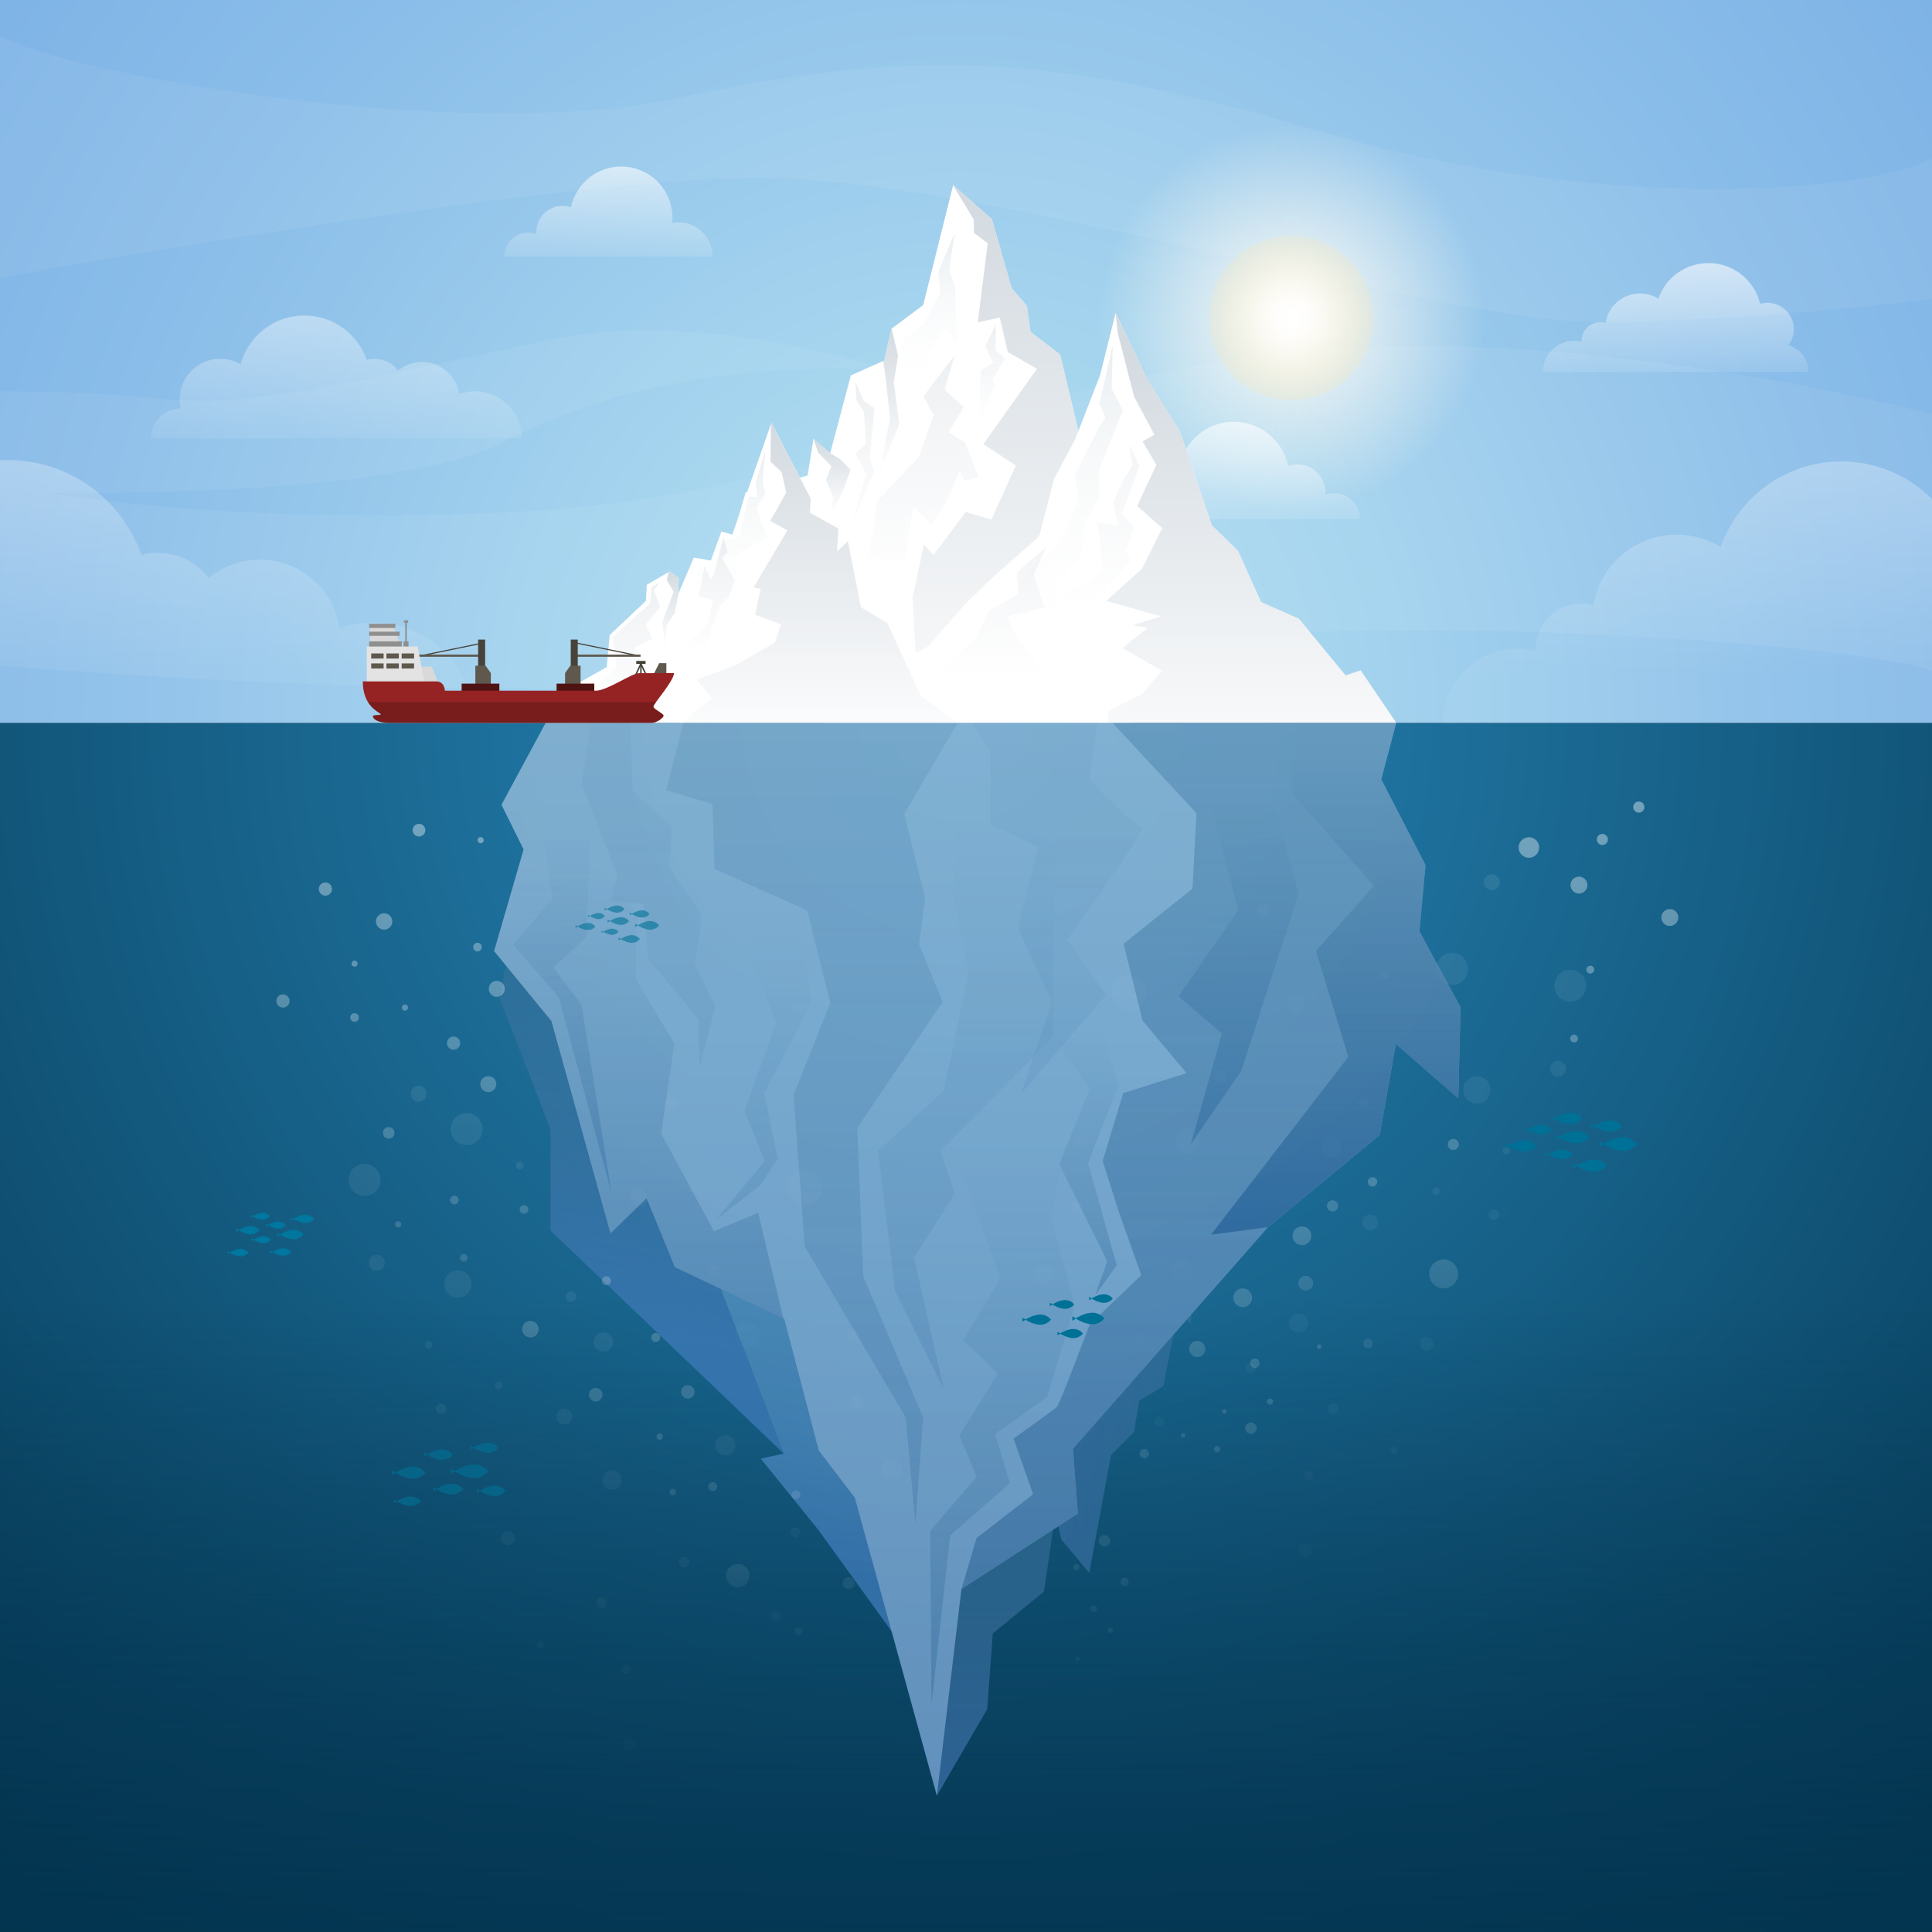 <?xml version="1.0" encoding="utf-8"?>
<!-- Generator: Adobe Illustrator 25.2.3, SVG Export Plug-In . SVG Version: 6.00 Build 0)  -->
<svg version="1.1" id="BACKGROUND" xmlns="http://www.w3.org/2000/svg" xmlns:xlink="http://www.w3.org/1999/xlink" x="0px" y="0px"
	 viewBox="0 0 500 500" style="enable-background:new 0 0 500 500;" xml:space="preserve">
<rect x="0" y="0" width="500" height="500" fill="#333333" stroke="none"/>
<style type="text/css">
	.st0{opacity:0.06;fill:url(#SVGID_1_);}
	.st1{fill:url(#SVGID_2_);}
	.st2{fill:url(#SVGID_3_);}
	.st3{fill:url(#SVGID_4_);}
	.st4{opacity:0.06;fill:#FFFFFF;}
	.st5{fill:url(#SVGID_5_);}
	.st6{fill:url(#SVGID_6_);}
	.st7{opacity:0.6;fill:url(#SVGID_7_);}
	.st8{opacity:0.28;fill:url(#SVGID_8_);}
	.st9{opacity:0.6;fill:url(#SVGID_9_);}
	.st10{opacity:0.2;}
	.st11{opacity:0.4;fill:url(#SVGID_10_);}
	.st12{opacity:0.4;fill:url(#SVGID_11_);}
	.st13{fill:#FFFFFF;}
	.st14{fill:url(#SVGID_12_);}
	.st15{opacity:0.6;fill:url(#SVGID_13_);}
	.st16{fill:url(#SVGID_14_);}
	.st17{fill:url(#SVGID_15_);}
	.st18{opacity:0.6;fill:url(#SVGID_16_);}
	.st19{opacity:0.6;fill:url(#SVGID_17_);}
	.st20{fill:url(#SVGID_18_);}
	.st21{fill:url(#SVGID_19_);}
	.st22{fill:url(#SVGID_20_);}
	.st23{opacity:0.4;fill:url(#SVGID_21_);}
	.st24{opacity:0.4;fill:url(#SVGID_22_);}
	.st25{opacity:0.28;fill:url(#SVGID_23_);}
	.st26{opacity:0.28;fill:url(#SVGID_24_);}
	.st27{opacity:0.4;fill:url(#SVGID_25_);}
	.st28{opacity:0.4;fill:url(#SVGID_26_);}
	.st29{opacity:0.4;fill:url(#SVGID_27_);}
	.st30{opacity:0.8;}
	.st31{fill:url(#SVGID_28_);}
	.st32{fill:url(#SVGID_29_);}
	.st33{fill:url(#SVGID_30_);}
	.st34{fill:url(#SVGID_31_);}
	.st35{fill:url(#SVGID_32_);}
	.st36{opacity:0.6;fill:url(#SVGID_33_);}
	.st37{opacity:0.28;fill:url(#SVGID_34_);}
	.st38{fill:url(#SVGID_35_);}
	.st39{opacity:0.4;fill:url(#SVGID_36_);}
	.st40{opacity:0.6;fill:url(#SVGID_37_);}
	.st41{opacity:0.4;fill:url(#SVGID_38_);}
	.st42{opacity:0.4;fill:url(#SVGID_39_);}
	.st43{opacity:0.2;fill:url(#SVGID_40_);}
	.st44{opacity:0.4;fill:url(#SVGID_41_);}
	.st45{opacity:0.1;fill:url(#SVGID_42_);}
	.st46{opacity:0.1;fill:url(#SVGID_43_);}
	.st47{opacity:0.2;fill:url(#SVGID_44_);}
	.st48{opacity:0.4;fill:url(#SVGID_45_);}
	.st49{opacity:0.2;fill:url(#SVGID_46_);}
	.st50{opacity:0.2;fill:url(#SVGID_47_);}
	.st51{opacity:0.28;fill:url(#SVGID_48_);}
	.st52{opacity:0.4;fill:url(#SVGID_49_);}
	.st53{opacity:0.6;fill:url(#SVGID_50_);}
	.st54{fill:#007196;}
	.st55{opacity:0.6;}
	.st56{fill:#00779E;}
	.st57{fill:#D9D9D9;}
	.st58{fill:#8F8F8F;}
	.st59{fill:#7D7D7D;}
	.st60{fill:#454038;}
	.st61{fill:#5E584D;}
	.st62{fill:#47433A;}
	.st63{fill:#4F1313;}
	.st64{fill:#E3E3E3;}
	.st65{fill:#962323;}
	.st66{opacity:0.4;fill:#4F1313;}
</style>
<g>
	<g id="Ocean">
		<linearGradient id="SVGID_1_" gradientUnits="userSpaceOnUse" x1="-38.294" y1="282.262" x2="503.73" y2="397.473">
			<stop  offset="0.031" style="stop-color:#03344F;stop-opacity:0"/>
			<stop  offset="0.199" style="stop-color:#FCFCFC;stop-opacity:0.4"/>
			<stop  offset="0.291" style="stop-color:#03344F;stop-opacity:0"/>
			<stop  offset="0.347" style="stop-color:#FCFCFC;stop-opacity:0.6"/>
			<stop  offset="0.449" style="stop-color:#03344F;stop-opacity:0"/>
			<stop  offset="0.505" style="stop-color:#FCFCFC;stop-opacity:0.4"/>
			<stop  offset="0.531" style="stop-color:#03344F;stop-opacity:0"/>
			<stop  offset="0.607" style="stop-color:#FCFCFC;stop-opacity:0.6"/>
			<stop  offset="0.658" style="stop-color:#03344F;stop-opacity:0"/>
			<stop  offset="0.709" style="stop-color:#FCFCFC;stop-opacity:0.6"/>
			<stop  offset="0.816" style="stop-color:#03344F;stop-opacity:0"/>
			<stop  offset="0.852" style="stop-color:#FCFCFC;stop-opacity:0.4"/>
			<stop  offset="1" style="stop-color:#03344F;stop-opacity:0"/>
		</linearGradient>
		<rect y="187.08" class="st0" width="500" height="312.92"/>
		<radialGradient id="SVGID_2_" cx="249" cy="185.541" r="411.427" gradientUnits="userSpaceOnUse">
			<stop  offset="0" style="stop-color:#2784B5"/>
			<stop  offset="0.278" style="stop-color:#1E719D"/>
			<stop  offset="0.865" style="stop-color:#08405E"/>
			<stop  offset="1" style="stop-color:#03344F"/>
		</radialGradient>
		<rect y="187.08" class="st1" width="500" height="312.92"/>
		<linearGradient id="SVGID_3_" gradientUnits="userSpaceOnUse" x1="250" y1="531.346" x2="250" y2="207.01">
			<stop  offset="0" style="stop-color:#03344F"/>
			<stop  offset="0.602" style="stop-color:#03344F;stop-opacity:0"/>
		</linearGradient>
		<rect y="187.08" class="st2" width="500" height="312.92"/>
	</g>
	<g id="Sky">
		
			<radialGradient id="SVGID_4_" cx="248.43" cy="188.668" r="315.902" gradientTransform="matrix(1 0 0 -1.053 0 385.558)" gradientUnits="userSpaceOnUse">
			<stop  offset="0" style="stop-color:#BAE6F2"/>
			<stop  offset="0.15" style="stop-color:#AFDDF0"/>
			<stop  offset="0.705" style="stop-color:#8BBEE9"/>
			<stop  offset="1" style="stop-color:#7DB2E6"/>
		</radialGradient>
		<rect class="st3" width="500" height="187.08"/>
		<path class="st4" d="M412.82,83.34c40.55,0,87.18-5.97,87.18-5.97V41.06c-15.6,8.46-84.58,14.92-159.97-7.46
			s-110.75-19.4-165.86-7.96C119.06,37.08,16.64,19.17,0,9.22V71.9c0,0,138.3-25.37,195.49-25.87
			C252.69,45.54,372.27,83.34,412.82,83.34z M0,172.23c0,0,164.3,14.43,257.89-1.49s231.72-2.98,242.11,2.98v-66.51
			c0,0-102.25-27.36-181.8-13.93s-114.9,35.81-186.66,39.3C59.79,136.06,13,127.61,13,127.61s89.99,1.4,117.35-13.21
			c44.96-24.01,100.2-18.46,100.2-18.46s-46.94-15.92-85.41-8.46c-38.47,7.46-76.91,18.46-101.43,15.93
			C20.36,100.99,0,101.25,0,101.25V172.23z"/>
	</g>
	<g id="Sun">
		<radialGradient id="SVGID_5_" cx="334.197" cy="82.306" r="50.14" gradientUnits="userSpaceOnUse">
			<stop  offset="5.102040e-03" style="stop-color:#FFFFFF"/>
			<stop  offset="0.45" style="stop-color:#FFFCF6;stop-opacity:0.553"/>
			<stop  offset="1" style="stop-color:#FFFBF2;stop-opacity:0"/>
		</radialGradient>
		<circle class="st5" cx="334.2" cy="82.31" r="50.14"/>
		<radialGradient id="SVGID_6_" cx="334.197" cy="82.306" r="21.298" gradientUnits="userSpaceOnUse">
			<stop  offset="5.102040e-03" style="stop-color:#FFFFFF"/>
			<stop  offset="0.208" style="stop-color:#FFFEFB;stop-opacity:0.836"/>
			<stop  offset="0.421" style="stop-color:#FFFAEE;stop-opacity:0.664"/>
			<stop  offset="0.639" style="stop-color:#FFF4D9;stop-opacity:0.487"/>
			<stop  offset="0.86" style="stop-color:#FFECBC;stop-opacity:0.309"/>
			<stop  offset="0.995" style="stop-color:#FFE6A6;stop-opacity:0.2"/>
		</radialGradient>
		<circle class="st6" cx="334.2" cy="82.31" r="21.3"/>
	</g>
	<g id="Cloud1">
		<linearGradient id="SVGID_7_" gradientUnits="userSpaceOnUse" x1="322.852" y1="134.329" x2="322.852" y2="109.157">
			<stop  offset="5.102040e-03" style="stop-color:#FFFFFF;stop-opacity:0.2"/>
			<stop  offset="0.995" style="stop-color:#FFFFFF"/>
		</linearGradient>
		<path class="st7" d="M345.32,127.67c-0.82,0-1.6,0.15-2.32,0.42c0.02-0.21,0.03-0.42,0.03-0.63c0-4.02-3.26-7.28-7.28-7.28
			c-0.83,0-1.63,0.15-2.38,0.41c-1.35-6.53-7.13-11.43-14.06-11.43c-7.93,0-14.35,6.43-14.35,14.35c0,0.48,0.02,0.95,0.07,1.41
			c-0.56-0.1-1.14-0.16-1.73-0.16c-5.29,0-9.57,4.28-9.57,9.57h58.25C351.98,130.65,349,127.67,345.32,127.67z"/>
		<linearGradient id="SVGID_8_" gradientUnits="userSpaceOnUse" x1="61.354" y1="187.186" x2="61.354" y2="119.068">
			<stop  offset="0.199" style="stop-color:#FFFFFF;stop-opacity:0.2"/>
			<stop  offset="0.995" style="stop-color:#FFFFFF"/>
		</linearGradient>
		<path class="st8" d="M0,187.19h122.71c0-14.42-11.69-26.12-26.12-26.12c-3.06,0-5.99,0.55-8.72,1.52
			c-1.49-10.04-10.12-17.76-20.57-17.76c-5.05,0-9.68,1.8-13.28,4.79c-3.03-3.98-7.8-6.55-13.19-6.55c-1.46,0-2.87,0.21-4.22,0.56
			c-5.02-14.29-18.6-24.56-34.61-24.56c-0.67,0-1.34,0.02-2,0.06V187.19z"/>
		
			<linearGradient id="SVGID_9_" gradientUnits="userSpaceOnUse" x1="202.817" y1="66.388" x2="202.817" y2="43.093" gradientTransform="matrix(-1 0 0 1 360.301 0)">
			<stop  offset="5.102040e-03" style="stop-color:#FFFFFF;stop-opacity:0.2"/>
			<stop  offset="0.995" style="stop-color:#FFFFFF"/>
		</linearGradient>
		<path class="st9" d="M136.69,60.23c0.76,0,1.48,0.14,2.15,0.39c-0.02-0.19-0.03-0.39-0.03-0.58c0-3.72,3.02-6.74,6.74-6.74
			c0.77,0,1.51,0.14,2.2,0.38c1.25-6.04,6.6-10.58,13.01-10.58c7.34,0,13.28,5.95,13.28,13.28c0,0.44-0.02,0.88-0.06,1.31
			c0.52-0.1,1.06-0.15,1.61-0.15c4.89,0,8.86,3.97,8.86,8.86h-53.91C130.53,62.99,133.29,60.23,136.69,60.23z"/>
	</g>
	<g id="Bubble2" class="st10">
		<linearGradient id="SVGID_10_" gradientUnits="userSpaceOnUse" x1="161.788" y1="453.1" x2="161.788" y2="280.99">
			<stop  offset="5.102040e-03" style="stop-color:#FFFFFF;stop-opacity:0.2"/>
			<stop  offset="0.995" style="stop-color:#FFFFFF"/>
		</linearGradient>
		<path class="st11" d="M134.27,300.7c-0.52,0.14-0.82,0.66-0.69,1.18c0.13,0.52,0.66,0.82,1.18,0.69c0.52-0.14,0.82-0.66,0.69-1.18
			C135.31,300.87,134.78,300.56,134.27,300.7z M145.57,364.59c-1.1,0.29-1.77,1.42-1.48,2.52c0.29,1.1,1.42,1.77,2.52,1.48
			c1.1-0.29,1.77-1.42,1.48-2.52C147.81,364.96,146.68,364.3,145.57,364.59z M131.02,396.29c-0.97,0.25-1.54,1.24-1.29,2.21
			c0.25,0.97,1.24,1.54,2.21,1.29c0.97-0.25,1.54-1.24,1.29-2.21C132.98,396.62,131.99,396.04,131.02,396.29z M128.79,357.61
			c-0.52,0.14-0.82,0.66-0.69,1.18c0.13,0.52,0.66,0.82,1.18,0.69c0.52-0.14,0.82-0.66,0.69-1.18
			C129.83,357.78,129.3,357.48,128.79,357.61z M161.72,430.88c-0.63,0.17-1.01,0.82-0.85,1.45c0.17,0.63,0.82,1.01,1.45,0.85
			s1.01-0.82,0.85-1.45C163,431.09,162.36,430.71,161.72,430.88z M155.52,344.88c-1.34,0.35-2.14,1.72-1.79,3.06
			c0.35,1.34,1.72,2.14,3.06,1.79c1.34-0.35,2.14-1.72,1.79-3.06C158.24,345.34,156.87,344.53,155.52,344.88z M157.78,380.64
			c-1.34,0.35-2.14,1.72-1.79,3.06c0.35,1.34,1.72,2.14,3.06,1.79c1.34-0.35,2.14-1.72,1.79-3.06
			C160.49,381.09,159.12,380.29,157.78,380.64z M110.34,282.53c-0.29-1.1-1.42-1.77-2.52-1.48c-1.1,0.29-1.77,1.42-1.48,2.52
			c0.29,1.1,1.42,1.77,2.52,1.48C109.96,284.77,110.62,283.64,110.34,282.53z M96.99,324.81c-1.1,0.29-1.77,1.42-1.48,2.52
			c0.29,1.1,1.42,1.77,2.52,1.48c1.1-0.29,1.77-1.42,1.48-2.52C99.22,325.18,98.09,324.52,96.99,324.81z M98.33,304.3
			c-0.58-2.21-2.84-3.53-5.05-2.95c-2.21,0.58-3.53,2.84-2.95,5.05c0.58,2.21,2.84,3.53,5.05,2.95
			C97.59,308.77,98.91,306.51,98.33,304.3z M113.78,363.27c-0.72,0.19-1.16,0.93-0.97,1.66c0.19,0.72,0.93,1.16,1.66,0.97
			c0.72-0.19,1.16-0.93,0.97-1.66C115.25,363.52,114.51,363.08,113.78,363.27z M110.68,347.09c-0.52,0.14-0.82,0.66-0.69,1.18
			c0.14,0.52,0.66,0.82,1.18,0.69c0.52-0.14,0.82-0.66,0.69-1.18C111.72,347.26,111.2,346.95,110.68,347.09z M117.59,328.87
			c-1.89,0.5-3.03,2.43-2.53,4.33c0.5,1.89,2.43,3.03,4.33,2.53c1.89-0.5,3.03-2.43,2.53-4.33
			C121.42,329.51,119.49,328.38,117.59,328.87z M124.77,291.17c-0.58-2.21-2.84-3.53-5.05-2.95c-2.21,0.58-3.53,2.84-2.95,5.05
			c0.58,2.21,2.84,3.53,5.05,2.95C124.02,295.64,125.35,293.38,124.77,291.17z M147.41,334.31c-0.72,0.19-1.16,0.93-0.97,1.66
			c0.19,0.72,0.93,1.16,1.66,0.97c0.72-0.19,1.16-0.93,0.97-1.66C148.88,334.55,148.14,334.12,147.41,334.31z M200.73,416.97
			c-0.68,0-1.24,0.55-1.24,1.24s0.55,1.24,1.24,1.24s1.24-0.55,1.24-1.24S201.41,416.97,200.73,416.97z M196.59,345.52
			c0-1.78-1.44-3.22-3.22-3.22c-1.78,0-3.22,1.44-3.22,3.22s1.44,3.22,3.22,3.22C195.15,348.74,196.59,347.3,196.59,345.52z
			 M205.82,395.35c-0.68,0-1.24,0.55-1.24,1.24c0,0.68,0.55,1.24,1.24,1.24s1.24-0.55,1.24-1.24
			C207.06,395.91,206.5,395.35,205.82,395.35z M187.68,371.4c-1.46,0-2.65,1.19-2.65,2.65s1.19,2.65,2.65,2.65
			c1.46,0,2.65-1.19,2.65-2.65S189.14,371.4,187.68,371.4z M222.75,345.68c0-0.96-0.78-1.74-1.74-1.74c-0.96,0-1.74,0.78-1.74,1.74
			c0,0.96,0.78,1.74,1.74,1.74C221.97,347.42,222.75,346.64,222.75,345.68z M155.34,413.48c-0.72,0.19-1.16,0.93-0.97,1.66
			c0.19,0.72,0.93,1.16,1.66,0.97c0.72-0.19,1.16-0.93,0.97-1.66C156.81,413.72,156.07,413.29,155.34,413.48z M221.82,361.09
			c-0.96,0-1.74,0.78-1.74,1.74c0,0.96,0.78,1.74,1.74,1.74c0.96,0,1.74-0.78,1.74-1.74C223.56,361.87,222.78,361.09,221.82,361.09z
			 M230.73,377.63c-1.46,0-2.65,1.19-2.65,2.65c0,1.46,1.19,2.65,2.65,2.65c1.46,0,2.65-1.19,2.65-2.65
			C233.38,378.81,232.2,377.63,230.73,377.63z M176.7,402.97c-0.72,0.19-1.16,0.93-0.97,1.66c0.19,0.72,0.93,1.16,1.66,0.97
			c0.72-0.19,1.16-0.93,0.97-1.66C178.16,403.21,177.42,402.78,176.7,402.97z M139.6,424.68c-0.52,0.14-0.82,0.66-0.69,1.18
			c0.13,0.52,0.66,0.82,1.18,0.69c0.52-0.14,0.82-0.66,0.69-1.18C140.64,424.85,140.12,424.54,139.6,424.68z M165.29,307.83
			c-1.28,0-2.32,1.04-2.32,2.32s1.04,2.32,2.32,2.32c1.28,0,2.32-1.04,2.32-2.32S166.57,307.83,165.29,307.83z M184.8,327.5
			c-0.84,0-1.52,0.68-1.52,1.52s0.68,1.52,1.52,1.52c0.84,0,1.52-0.68,1.52-1.52S185.64,327.5,184.8,327.5z M173.69,284.17
			c-0.96,0-1.74,0.78-1.74,1.74s0.78,1.74,1.74,1.74c0.96,0,1.74-0.78,1.74-1.74S174.65,284.17,173.69,284.17z M208.49,302.68
			c-2.51,0-4.54,2.03-4.54,4.54c0,2.51,2.03,4.54,4.54,4.54c2.51,0,4.54-2.03,4.54-4.54C213.03,304.71,211,302.68,208.49,302.68z
			 M162.9,449.62c-0.96,0-1.74,0.78-1.74,1.74c0,0.96,0.78,1.74,1.74,1.74c0.96,0,1.74-0.78,1.74-1.74
			C164.64,450.4,163.86,449.62,162.9,449.62z"/>
	</g>
	<g id="Bubble1" class="st10">
		
			<linearGradient id="SVGID_11_" gradientUnits="userSpaceOnUse" x1="408.165" y1="402.868" x2="408.165" y2="226.255" gradientTransform="matrix(-1 0 0 1 747.095 0)">
			<stop  offset="5.102040e-03" style="stop-color:#FFFFFF;stop-opacity:0.2"/>
			<stop  offset="0.995" style="stop-color:#FFFFFF"/>
		</linearGradient>
		<path class="st12" d="M358.6,251.37c0.52,0.13,0.82,0.66,0.69,1.18c-0.14,0.52-0.66,0.82-1.18,0.69
			c-0.52-0.14-0.82-0.66-0.69-1.18C357.56,251.54,358.08,251.24,358.6,251.37z M355.14,314.36c1.1,0.29,1.77,1.42,1.48,2.52
			c-0.29,1.1-1.42,1.77-2.52,1.48s-1.77-1.42-1.48-2.52C352.91,314.73,354.04,314.07,355.14,314.36z M369.69,346.06
			c0.97,0.25,1.54,1.24,1.29,2.21c-0.25,0.97-1.24,1.54-2.21,1.29c-0.97-0.25-1.54-1.24-1.29-2.21
			C367.74,346.38,368.73,345.81,369.69,346.06z M371.93,307.38c0.52,0.14,0.82,0.66,0.69,1.18c-0.14,0.52-0.66,0.82-1.18,0.69
			c-0.52-0.14-0.82-0.66-0.69-1.18C370.89,307.55,371.42,307.24,371.93,307.38z M339,380.65c0.63,0.17,1.01,0.82,0.85,1.45
			s-0.82,1.01-1.45,0.85c-0.63-0.17-1.01-0.82-0.85-1.45C337.71,380.86,338.36,380.48,339,380.65z M345.19,294.65
			c1.34,0.35,2.14,1.72,1.79,3.06c-0.35,1.34-1.72,2.14-3.06,1.79c-1.34-0.35-2.14-1.72-1.79-3.06
			C342.48,295.1,343.85,294.3,345.19,294.65z M336.66,340.04c1.34,0.35,2.14,1.72,1.79,3.06c-0.35,1.34-1.72,2.14-3.06,1.79
			c-1.34-0.35-2.14-1.72-1.79-3.06C333.95,340.5,335.32,339.69,336.66,340.04z M384.08,227.8c0.29-1.1,1.42-1.77,2.52-1.48
			c1.1,0.29,1.77,1.42,1.48,2.52c-0.29,1.1-1.42,1.77-2.52,1.48C384.45,230.03,383.79,228.9,384.08,227.8z M403.73,274.57
			c1.1,0.29,1.77,1.42,1.48,2.52c-0.29,1.1-1.42,1.77-2.52,1.48c-1.1-0.29-1.77-1.42-1.48-2.52
			C401.5,274.95,402.63,274.28,403.73,274.57z M402.39,254.07c0.58-2.21,2.84-3.53,5.05-2.95c2.21,0.58,3.53,2.84,2.95,5.05
			c-0.58,2.21-2.84,3.53-5.05,2.95C403.13,258.54,401.81,256.28,402.39,254.07z M386.94,313.04c0.72,0.19,1.16,0.93,0.97,1.66
			c-0.19,0.72-0.93,1.16-1.66,0.97c-0.72-0.19-1.16-0.93-0.97-1.66C385.47,313.28,386.21,312.85,386.94,313.04z M390.04,296.86
			c0.52,0.14,0.82,0.66,0.69,1.18c-0.14,0.52-0.66,0.82-1.18,0.69c-0.52-0.13-0.82-0.66-0.69-1.18
			C388.99,297.03,389.52,296.72,390.04,296.86z M383.13,278.64c1.89,0.5,3.03,2.43,2.53,4.33s-2.43,3.03-4.33,2.53
			c-1.89-0.5-3.03-2.43-2.53-4.33C379.3,279.28,381.23,278.14,383.13,278.64z M371.78,249.71c0.58-2.21,2.84-3.53,5.05-2.95
			c2.21,0.58,3.53,2.84,2.95,5.05c-0.58,2.21-2.84,3.53-5.05,2.95C372.52,254.18,371.2,251.92,371.78,249.71z M353.31,284.08
			c0.72,0.19,1.16,0.93,0.97,1.66c-0.19,0.72-0.93,1.16-1.66,0.97c-0.72-0.19-1.16-0.93-0.97-1.66
			C351.84,284.32,352.58,283.89,353.31,284.08z M299.99,366.74c0.68,0,1.24,0.55,1.24,1.24c0,0.68-0.55,1.24-1.24,1.24
			s-1.24-0.55-1.24-1.24C298.75,367.29,299.31,366.74,299.99,366.74z M304.13,295.29c0-1.78,1.44-3.22,3.22-3.22
			c1.78,0,3.22,1.44,3.22,3.22c0,1.78-1.44,3.22-3.22,3.22C305.57,298.5,304.13,297.06,304.13,295.29z M294.9,345.12
			c0.68,0,1.24,0.55,1.24,1.24s-0.55,1.24-1.24,1.24c-0.68,0-1.24-0.55-1.24-1.24S294.22,345.12,294.9,345.12z M305.84,326.28
			c1.46,0,2.65,1.19,2.65,2.65s-1.19,2.65-2.65,2.65c-1.46,0-2.65-1.19-2.65-2.65S304.38,326.28,305.84,326.28z M277.97,295.45
			c0-0.96,0.78-1.74,1.74-1.74s1.74,0.78,1.74,1.74s-0.78,1.74-1.74,1.74S277.97,296.41,277.97,295.45z M345.38,363.25
			c0.72,0.19,1.16,0.93,0.97,1.66c-0.19,0.72-0.93,1.16-1.66,0.97c-0.72-0.19-1.16-0.93-0.97-1.66S344.65,363.06,345.38,363.25z
			 M278.9,310.86c0.96,0,1.74,0.78,1.74,1.74c0,0.96-0.78,1.74-1.74,1.74c-0.96,0-1.74-0.78-1.74-1.74
			C277.16,311.63,277.94,310.86,278.9,310.86z M269.99,327.39c1.46,0,2.65,1.19,2.65,2.65s-1.19,2.65-2.65,2.65
			c-1.46,0-2.65-1.19-2.65-2.65S268.52,327.39,269.99,327.39z M324.02,352.73c0.72,0.19,1.16,0.93,0.97,1.66
			c-0.19,0.72-0.93,1.16-1.66,0.97c-0.72-0.19-1.16-0.93-0.97-1.66C322.56,352.98,323.3,352.54,324.02,352.73z M361.12,374.45
			c0.52,0.14,0.82,0.66,0.69,1.18c-0.14,0.52-0.66,0.82-1.18,0.69c-0.52-0.13-0.82-0.66-0.69-1.18
			C360.07,374.62,360.6,374.31,361.12,374.45z M335.43,257.6c1.28,0,2.32,1.04,2.32,2.32c0,1.28-1.04,2.32-2.32,2.32
			c-1.28,0-2.32-1.04-2.32-2.32C333.11,258.64,334.15,257.6,335.43,257.6z M315.91,277.27c0.84,0,1.52,0.68,1.52,1.52
			s-0.68,1.52-1.52,1.52c-0.84,0-1.52-0.68-1.52-1.52S315.07,277.27,315.91,277.27z M327.03,233.94c0.96,0,1.74,0.78,1.74,1.74
			c0,0.96-0.78,1.74-1.74,1.74s-1.74-0.78-1.74-1.74C325.29,234.71,326.07,233.94,327.03,233.94z M292.23,252.45
			c2.51,0,4.54,2.03,4.54,4.54c0,2.51-2.03,4.54-4.54,4.54s-4.54-2.03-4.54-4.54C287.69,254.48,289.72,252.45,292.23,252.45z
			 M337.81,399.39c0.96,0,1.74,0.78,1.74,1.74c0,0.96-0.78,1.74-1.74,1.74c-0.96,0-1.74-0.78-1.74-1.74
			C336.08,400.17,336.85,399.39,337.81,399.39z"/>
	</g>
	<g id="Tip">
		<g>
			<polygon class="st13" points="279.6,113.57 274.37,91.77 266.7,85.87 265.77,79.2 261.81,74.59 256.69,56.72 246.67,47.91 
				238.92,78.95 230.68,85.1 228.84,93.31 220.2,97.15 214.85,117.29 210.51,113.57 209.02,123.06 192.99,127.42 175.63,187.06 
				292.68,187.06 289.37,125.37 			"/>
			
				<linearGradient id="SVGID_12_" gradientUnits="userSpaceOnUse" x1="261.983" y1="189.397" x2="261.983" y2="50.246" gradientTransform="matrix(1 0 0.054 1 -6.716 0)">
				<stop  offset="0" style="stop-color:#D3DAE0;stop-opacity:0.1"/>
				<stop  offset="1" style="stop-color:#D3DAE0"/>
			</linearGradient>
			<polygon class="st14" points="292.68,187.06 289.37,125.37 279.6,113.57 274.37,91.77 266.7,85.87 265.77,79.2 261.81,74.59 
				256.69,56.72 246.67,47.91 246.66,47.96 251.98,56.76 252.07,60.29 255.62,62.94 253.05,83.4 258.75,82.2 260.8,91.11 
				268.38,95.44 254.48,114.95 262.9,120.48 256.58,134.45 249.92,132.52 241.6,143.6 239.1,140.95 236.17,154.67 237.91,187.06 			
				"/>
			
				<linearGradient id="SVGID_13_" gradientUnits="userSpaceOnUse" x1="241.242" y1="103.113" x2="241.242" y2="61.107" gradientTransform="matrix(1 0 0.054 1 -6.716 0)">
				<stop  offset="0.01" style="stop-color:#FFFFFF;stop-opacity:0"/>
				<stop  offset="1" style="stop-color:#DCE4E8"/>
			</linearGradient>
			<polygon class="st15" points="247.05,60.4 242.79,70.47 243.38,75.65 239.03,84 233.78,87.74 230.62,100.39 243.86,102.41 
				239.75,91.48 244.85,85.15 247.62,88.89 247.14,73.93 245.64,69.9 			"/>
			<g>
				<polygon class="st13" points="352.13,173.47 348.24,174.81 336.17,160.14 326.35,155.81 320.41,142.59 313.62,135.93 
					305.27,111.44 296.97,98.34 288.73,80.97 284.67,97.2 278.24,113.72 272.77,123.97 268.95,138.77 256.72,149.6 249.68,156.43 
					240.17,167.25 220.47,178.07 213.57,187.06 361.35,187.06 				"/>
				
					<linearGradient id="SVGID_14_" gradientUnits="userSpaceOnUse" x1="320.751" y1="195.745" x2="320.751" y2="89.65" gradientTransform="matrix(1 0 0.054 1 -6.716 0)">
					<stop  offset="0" style="stop-color:#D3DAE0;stop-opacity:0.1"/>
					<stop  offset="1" style="stop-color:#D3DAE0"/>
				</linearGradient>
				<path class="st16" d="M286.88,184.07l-0.11,2.99h74.57l-9.21-13.59l-3.89,1.33l-12.07-14.67l-9.82-4.33l-5.94-13.21l-6.79-6.67
					l-8.35-24.49l-8.3-13.1l-8.24-17.37l0.52,5.11l4.24,16.55l5.28,9.89l-3.08,1.71l3.57,6.09l-4.96,10.66l6.49,5.71l-5.22,10.47
					l-9.27,8.37l14.23,4l-7.45,2.28c0,0,4.45,0.57,3.74,0.95c-0.71,0.38-6.31,4.95-6.31,4.95l10.18,5.9l-5.02,5.9L286.88,184.07z"/>
			</g>
			<polygon class="st13" points="141.22,187.06 144.49,179.7 157.01,172.65 157.79,164.35 167.17,155.5 167.38,151.35 173.3,147.9 
				175.66,149.63 175.53,153.7 179.56,144.3 183.96,145.08 186.69,137.56 189.52,138.35 199.65,109.37 209.77,128.95 209.62,132.71 
				216.99,136.78 216.61,142.73 219.43,140.07 222.79,157.15 229.64,161.22 238.33,180.17 247.94,187.06 			"/>
			
				<linearGradient id="SVGID_15_" gradientUnits="userSpaceOnUse" x1="209.098" y1="187.063" x2="209.098" y2="109.368" gradientTransform="matrix(1 0 0.054 1 -6.716 0)">
				<stop  offset="0" style="stop-color:#D3DAE0;stop-opacity:0.1"/>
				<stop  offset="1" style="stop-color:#D3DAE0"/>
			</linearGradient>
			<polygon class="st17" points="247.94,187.06 238.33,180.17 229.64,161.22 222.79,157.15 219.43,140.07 216.61,142.73 
				216.99,136.78 209.62,132.71 209.77,128.95 199.65,109.37 199.5,109.79 199.42,119.52 202.29,122.18 203.48,127.49 
				199.33,134.84 203.78,137.29 195.02,151.99 196.86,152.4 195.4,159.14 202.13,161.59 200.56,166.28 190.64,172 180.39,175.88 
				184.29,180.78 179.04,184.66 176.88,187.06 			"/>
			<linearGradient id="SVGID_16_" gradientUnits="userSpaceOnUse" x1="270.356" y1="170.684" x2="270.356" y2="89.248">
				<stop  offset="0.01" style="stop-color:#FFFFFF;stop-opacity:0"/>
				<stop  offset="1" style="stop-color:#DCE4E8"/>
			</linearGradient>
			<polygon class="st18" points="287.99,89.25 284.52,104.45 286.05,107.95 283.55,112.32 278.13,122.98 279.24,129.09 
				274.24,140.8 268.13,145.69 261.75,154.43 250.08,170.68 274.24,170.68 272.86,151.64 279.8,143.77 280.91,134.86 284.38,128.92 
				284.52,121.23 290.63,106.2 287.71,100.61 			"/>
			<linearGradient id="SVGID_17_" gradientUnits="userSpaceOnUse" x1="186.934" y1="159.222" x2="186.934" y2="116.651">
				<stop  offset="0.01" style="stop-color:#FFFFFF;stop-opacity:0"/>
				<stop  offset="1" style="stop-color:#DCE4E8"/>
			</linearGradient>
			<polygon class="st19" points="198.06,116.65 195.56,124.86 195.98,128.62 193.75,128.48 191.39,138.91 187.63,139.88 
				185.13,146.14 181.37,146.98 175.25,159.22 189.72,159.22 190.69,149.9 190.27,143.92 198.62,139.05 195.7,131.54 198.06,127.78 
				197.37,124.72 			"/>
			<linearGradient id="SVGID_18_" gradientUnits="userSpaceOnUse" x1="173.519" y1="168.006" x2="173.519" y2="147.903">
				<stop  offset="0.015" style="stop-color:#D3DAE0;stop-opacity:0"/>
				<stop  offset="1" style="stop-color:#D3DAE0"/>
			</linearGradient>
			<polygon class="st20" points="172.17,168.01 172.48,161.87 174.61,158.64 175.61,153.5 175.53,153.7 175.66,149.63 173.3,147.9 
				173.03,148.06 172.56,150.14 174.37,153.13 171.38,161.08 			"/>
			<linearGradient id="SVGID_19_" gradientUnits="userSpaceOnUse" x1="230.096" y1="123.031" x2="230.096" y2="85.052">
				<stop  offset="0.015" style="stop-color:#D3DAE0;stop-opacity:0"/>
				<stop  offset="1" style="stop-color:#D3DAE0"/>
			</linearGradient>
			<polygon class="st21" points="232.75,109.66 231.3,99.02 232.43,92.09 230.75,85.05 230.68,85.1 228.84,93.31 228.56,93.43 
				229.05,96.6 230.34,108.2 227.44,123.03 			"/>
			<linearGradient id="SVGID_20_" gradientUnits="userSpaceOnUse" x1="215.339" y1="133.277" x2="215.339" y2="113.611">
				<stop  offset="0.015" style="stop-color:#D3DAE0;stop-opacity:0"/>
				<stop  offset="1" style="stop-color:#D3DAE0"/>
			</linearGradient>
			<polygon class="st22" points="211.7,117.09 215.15,120.66 213.74,124.23 215.65,128.56 215.02,133.28 218.33,126.65 
				220.12,121.55 217.31,118.75 214.85,117.29 210.56,113.61 			"/>
			<linearGradient id="SVGID_21_" gradientUnits="userSpaceOnUse" x1="256.684" y1="109.191" x2="256.684" y2="83.956">
				<stop  offset="0.015" style="stop-color:#D3DAE0;stop-opacity:0"/>
				<stop  offset="1" style="stop-color:#D3DAE0"/>
			</linearGradient>
			<path class="st23" d="M257.75,83.96l-0.09,6.68l2.41,2.13l-3.25,5.38l0.65,1.58l-4.17,9.46l0.56-13.45c0,0,3.53-2.04,3.25-2.04
				c-0.28,0-2.13-4.08-2.13-4.08L257.75,83.96z"/>
			<linearGradient id="SVGID_22_" gradientUnits="userSpaceOnUse" x1="182.399" y1="169.717" x2="182.399" y2="138.803">
				<stop  offset="0.015" style="stop-color:#D3DAE0;stop-opacity:0"/>
				<stop  offset="1" style="stop-color:#D3DAE0"/>
			</linearGradient>
			<polygon class="st24" points="184.9,148.22 187.22,138.8 188.27,142.87 186.87,144.27 190.13,150.31 188.62,154.49 
				186.41,156.58 182.11,168.79 174.67,169.72 183.15,161.47 184.55,155.31 180.83,154.26 182.34,146.47 183.97,150.08 			"/>
			<linearGradient id="SVGID_23_" gradientUnits="userSpaceOnUse" x1="281.662" y1="159.032" x2="281.662" y2="114.992">
				<stop  offset="0.015" style="stop-color:#D3DAE0;stop-opacity:0"/>
				<stop  offset="1" style="stop-color:#D3DAE0"/>
			</linearGradient>
			<polygon class="st25" points="292.24,114.99 294.86,120.67 290.32,133.1 293.52,136.3 291.34,142.71 292.65,145.04 
				282.01,156.55 268.46,159.03 285.51,147.67 284.05,135.28 289.3,136.01 288.1,129.92 290.88,123.96 293.13,120.25 			"/>
			<linearGradient id="SVGID_24_" gradientUnits="userSpaceOnUse" x1="256.822" y1="175.968" x2="256.822" y2="141.659">
				<stop  offset="0.015" style="stop-color:#D3DAE0;stop-opacity:0"/>
				<stop  offset="1" style="stop-color:#D3DAE0"/>
			</linearGradient>
			<polygon class="st26" points="270.74,141.66 263.1,148.13 263.6,153.74 255.96,158.06 252.76,164.75 241.68,175.97 
				271.97,175.97 263.6,165.83 260.64,159.57 270.24,157.19 267.54,148.78 			"/>
			<linearGradient id="SVGID_25_" gradientUnits="userSpaceOnUse" x1="224.134" y1="136.66" x2="222.132" y2="99.347">
				<stop  offset="0" style="stop-color:#D3DAE0;stop-opacity:0.1"/>
				<stop  offset="1" style="stop-color:#D3DAE0"/>
			</linearGradient>
			<polygon class="st27" points="221.34,98.76 221.71,103.77 223.57,106.55 224.12,114.9 221.34,117.32 224.12,122.7 220.23,136.24 
				226.17,122.14 225.05,118.24 226.35,105.63 223.57,103.77 			"/>
			<linearGradient id="SVGID_26_" gradientUnits="userSpaceOnUse" x1="239.62" y1="145.664" x2="236.814" y2="93.353">
				<stop  offset="0" style="stop-color:#D3DAE0;stop-opacity:0.1"/>
				<stop  offset="1" style="stop-color:#D3DAE0"/>
			</linearGradient>
			<polygon class="st28" points="247.07,91.92 238.99,102.56 241.6,107.41 237.8,118.22 227.1,129.6 224.73,144.34 234,145.09 
				236.37,131.1 241.13,135.76 245.41,129.04 248.26,121.77 249.68,124.38 253.25,123.45 249.68,114.49 245.41,111.88 
				249.45,105.35 244.46,100.88 			"/>
		</g>
		<linearGradient id="SVGID_27_" gradientUnits="userSpaceOnUse" x1="159.702" y1="183.899" x2="159.702" y2="150.651">
			<stop  offset="0.015" style="stop-color:#D3DAE0;stop-opacity:0"/>
			<stop  offset="1" style="stop-color:#D3DAE0"/>
		</linearGradient>
		<polygon class="st29" points="168.59,151.97 168.24,156.2 158.66,164.67 159.56,172.72 147,183.9 172.4,183.27 164.14,167.66 
			168.79,165.3 167.13,161.55 170.88,157.11 169.21,152.73 170.81,150.65 		"/>
	</g>
	<g id="Underwater" class="st30">
		<linearGradient id="SVGID_28_" gradientUnits="userSpaceOnUse" x1="248.568" y1="338.759" x2="333.367" y2="338.759">
			<stop  offset="5.102040e-03" style="stop-color:#366CA3"/>
			<stop  offset="1" style="stop-color:#3F749E;stop-opacity:0.6"/>
		</linearGradient>
		<polygon class="st31" points="258.04,342.61 261.84,364 267.39,369.79 268.07,376.33 270.93,380.86 274.64,398.4 281.9,407.04 
			287.52,376.59 293.48,370.55 294.82,362.49 301.08,358.72 304.95,338.96 308.1,342.61 309.17,333.29 325.51,317.54 333.37,270.48 
			248.57,270.48 250.97,331.03 		"/>
		<linearGradient id="SVGID_29_" gradientUnits="userSpaceOnUse" x1="161.305" y1="344.035" x2="176.216" y2="260.532">
			<stop  offset="0.01" style="stop-color:#3C78B5"/>
			<stop  offset="0.561" style="stop-color:#3E75A5;stop-opacity:0.778"/>
			<stop  offset="1" style="stop-color:#3F749E;stop-opacity:0.6"/>
		</linearGradient>
		<polygon class="st32" points="134.33,230.74 129.33,258.48 142.47,292.22 142.47,318.46 202.82,376.18 181.17,319.53 
			184.4,288.47 		"/>
		<linearGradient id="SVGID_30_" gradientUnits="userSpaceOnUse" x1="205.768" y1="404.886" x2="216.898" y2="342.56">
			<stop  offset="0.01" style="stop-color:#3C78B5"/>
			<stop  offset="0.547" style="stop-color:#4A87BB"/>
			<stop  offset="1" style="stop-color:#518EBD"/>
		</linearGradient>
		<polygon class="st33" points="181.17,319.53 202.82,376.18 196.89,377.51 211.82,395.98 235.41,428.64 241.7,426.76 
			248.13,355.56 		"/>
		<linearGradient id="SVGID_31_" gradientUnits="userSpaceOnUse" x1="257.261" y1="464.743" x2="257.261" y2="390.065">
			<stop  offset="5.102040e-03" style="stop-color:#366CA3"/>
			<stop  offset="1" style="stop-color:#3F749E;stop-opacity:0.6"/>
		</linearGradient>
		<polygon class="st34" points="273.38,390.06 270.18,411.88 256.94,422.74 255.49,442.32 242.46,464.74 241.15,412.88 		"/>
		<linearGradient id="SVGID_32_" gradientUnits="userSpaceOnUse" x1="252.93" y1="464.743" x2="252.93" y2="187.063">
			<stop  offset="5.102040e-03" style="stop-color:#77A5D4"/>
			<stop  offset="0.995" style="stop-color:#97BDDB"/>
		</linearGradient>
		<polygon class="st35" points="367.35,241.02 368.93,223.91 357.47,201.69 361.35,187.06 141.22,187.06 129.78,208.27 
			135.51,219.83 127.87,246.14 142.72,264.28 158,319.16 167.34,310.09 174.67,327.94 202.99,341.38 211.9,375.4 221.24,387.64 
			242.46,464.74 248.82,411.23 278.95,391.72 277.68,374.94 328.17,317.57 357.04,293.76 361.25,270.16 377.41,284.23 377.99,260.7 
					"/>
		<linearGradient id="SVGID_33_" gradientUnits="userSpaceOnUse" x1="313.407" y1="411.226" x2="313.407" y2="187.063">
			<stop  offset="5.102040e-03" style="stop-color:#366CA3"/>
			<stop  offset="1" style="stop-color:#3F749E;stop-opacity:0.6"/>
		</linearGradient>
		<path class="st36" d="M357.04,293.76l4.2-23.6l16.17,14.08l0.58-23.54l-10.64-19.68l1.58-17.1l-11.46-22.22l3.88-14.63h-72.68
			c-0.48,0.09-0.75,0-0.75,0l21.74,23.39l-1.04,19.53l-17.86,14.26l4.92,19.84l11.39,13.64l-16.37,5.15l-5.33,17.57l4.1,12.94
			l5.9,16.61l-13.4,12.85c0,0-7.76,20.78-8.54,21.4c-0.78,0.62-11.13,8.06-11.13,8.06l5.08,14.4l-14.65,11.33l-3.89,13.17
			l30.13-19.5l-1.27-16.78l50.49-57.37L357.04,293.76z"/>
		<linearGradient id="SVGID_34_" gradientUnits="userSpaceOnUse" x1="210.125" y1="394.377" x2="210.125" y2="187.063">
			<stop  offset="5.102040e-03" style="stop-color:#366CA3"/>
			<stop  offset="1" style="stop-color:#3F749E;stop-opacity:0.6"/>
		</linearGradient>
		<polyline class="st37" points="247.85,187.06 234.04,210.67 239.38,232.3 237.86,244.47 243.95,259.27 221.86,291.88 
			223.4,330.28 238.9,366.82 236.9,394.38 234.4,366.82 208.27,322.62 205.36,283.49 214.86,259.53 208.9,235.64 184.9,224.86 
			184.4,208.09 172.4,204.5 176.88,187.06 		"/>
		<linearGradient id="SVGID_35_" gradientUnits="userSpaceOnUse" x1="345.7" y1="319.525" x2="345.7" y2="187.063">
			<stop  offset="5.102040e-03" style="stop-color:#366CA3"/>
			<stop  offset="0.28" style="stop-color:#3A70A1;stop-opacity:0.706"/>
			<stop  offset="0.938" style="stop-color:#3F749E;stop-opacity:0"/>
		</linearGradient>
		<polygon class="st38" points="377.41,284.23 377.99,260.7 367.35,241.02 368.93,223.91 357.47,201.69 361.35,187.06 
			333.41,187.06 334.56,205.43 355.56,229.23 340.58,246.11 348.95,273.52 313.41,319.53 328.17,317.57 357.04,293.76 
			361.25,270.16 		"/>
		<linearGradient id="SVGID_36_" gradientUnits="userSpaceOnUse" x1="165.308" y1="341.316" x2="165.308" y2="216.786">
			<stop  offset="5.102040e-03" style="stop-color:#366CA3"/>
			<stop  offset="0.28" style="stop-color:#3A70A1;stop-opacity:0.706"/>
			<stop  offset="0.938" style="stop-color:#3F749E;stop-opacity:0"/>
		</linearGradient>
		<polygon class="st39" points="196.2,313.86 184.79,318.65 171.09,293.35 174.52,270.11 164.58,253.42 164.82,235.86 
			160.25,231.83 150.55,216.79 135.31,220.5 127.87,246.14 142.72,264.28 158,319.16 167.34,310.09 174.67,327.94 202.75,341.32 		
			"/>
		
			<linearGradient id="SVGID_37_" gradientUnits="userSpaceOnUse" x1="320.124" y1="297.008" x2="320.124" y2="201.84" gradientTransform="matrix(1.012 -0.012 0.012 0.988 -6.306 6.306)">
			<stop  offset="5.102040e-03" style="stop-color:#366CA3"/>
			<stop  offset="0.28" style="stop-color:#3A70A1;stop-opacity:0.706"/>
			<stop  offset="0.938" style="stop-color:#3F749E;stop-opacity:0"/>
		</linearGradient>
		<polygon class="st40" points="328.68,204.51 336.09,231.32 321.22,277.19 308.17,296.12 316.24,267.47 304.99,257.84 
			320.45,235.61 311.7,202.03 		"/>
		<linearGradient id="SVGID_38_" gradientUnits="userSpaceOnUse" x1="259.449" y1="440.989" x2="259.449" y2="288.836">
			<stop  offset="5.102040e-03" style="stop-color:#366CA3"/>
			<stop  offset="0.28" style="stop-color:#3A70A1;stop-opacity:0.706"/>
			<stop  offset="0.938" style="stop-color:#3F749E;stop-opacity:0"/>
		</linearGradient>
		<polygon class="st41" points="241.08,440.99 245.89,397.4 261.34,383.83 257.56,371.08 270.95,361.62 278.16,337.77 
			271.98,314.74 276.78,292.13 243.49,288.84 258.93,330.78 249.32,346.82 258.25,355.45 248.29,371.49 252.76,382.18 
			240.74,396.17 		"/>
		<linearGradient id="SVGID_39_" gradientUnits="userSpaceOnUse" x1="278.777" y1="335.284" x2="278.777" y2="262.171">
			<stop  offset="5.102040e-03" style="stop-color:#366CA3"/>
			<stop  offset="0.28" style="stop-color:#3A70A1;stop-opacity:0.706"/>
			<stop  offset="0.938" style="stop-color:#3F749E;stop-opacity:0"/>
		</linearGradient>
		<polygon class="st42" points="283.39,335.28 289.02,327.46 281.59,301.02 289.47,280.79 285.2,266.22 268.08,262.17 282.04,281.6 
			274.16,301.29 286.55,326.38 		"/>
		<linearGradient id="SVGID_40_" gradientUnits="userSpaceOnUse" x1="250.525" y1="359.425" x2="250.525" y2="204.277">
			<stop  offset="5.102040e-03" style="stop-color:#366CA3"/>
			<stop  offset="0.28" style="stop-color:#3A70A1;stop-opacity:0.706"/>
			<stop  offset="0.938" style="stop-color:#3F749E;stop-opacity:0"/>
		</linearGradient>
		<path class="st43" d="M244.23,359.42l-12.55-25.21l-4.45-36.36l17-15.51l6.48-31.03l-4.05-19.88l1.21-27.15
			c0,0,27.12,16,25.9,15.51c-1.21-0.48-1.21,48.48-1.21,48.48l-29.14,29.58l3.64,11.15l-10.52,16.48L244.23,359.42z"/>
		<linearGradient id="SVGID_41_" gradientUnits="userSpaceOnUse" x1="145.544" y1="308.849" x2="145.544" y2="206.674">
			<stop  offset="5.102040e-03" style="stop-color:#366CA3"/>
			<stop  offset="0.28" style="stop-color:#3A70A1;stop-opacity:0.706"/>
			<stop  offset="0.938" style="stop-color:#3F749E;stop-opacity:0"/>
		</linearGradient>
		<polygon class="st44" points="132.82,244.5 144.6,258.04 158.27,308.85 150.49,260.02 143.19,250.42 151.67,242.52 153.32,206.67 
			140.36,213.45 142.95,232.64 		"/>
		<linearGradient id="SVGID_42_" gradientUnits="userSpaceOnUse" x1="273.562" y1="283.045" x2="273.562" y2="187.063">
			<stop  offset="5.102040e-03" style="stop-color:#366CA3"/>
			<stop  offset="1" style="stop-color:#3F749E;stop-opacity:0.6"/>
		</linearGradient>
		<path class="st45" d="M256.35,194.73v18.61l12.32,5.84l-5.28,20.8l8.8,19.34l-7.92,23.72l21.99-25.55l-10.12-14.23
			c0,0,21.11-29.2,19.36-29.2c-1.76,0-13.64-12.41-13.64-12.41l2.2-14.6h-32.55L256.35,194.73z"/>
		
			<linearGradient id="SVGID_43_" gradientUnits="userSpaceOnUse" x1="166.909" y1="275.732" x2="166.909" y2="187.172" gradientTransform="matrix(1 0 0.141 1 -31.65 0)">
			<stop  offset="5.102040e-03" style="stop-color:#366CA3"/>
			<stop  offset="1" style="stop-color:#3F749E;stop-opacity:0.6"/>
		</linearGradient>
		<path class="st46" d="M166.42,233.91l1.36,14.27l13.02,15.62c0,0,0.14,11.44,0.25,11.93c0.11,0.49,4.07-15.25,4.07-15.25
			l-5.32-11.07l1.94-12.42l-8.52-12.42l0.71-10.45l-10.16-9.47l-0.69-17.46l-10.02,0.12l-2.56,15.62l9.24,23.49l-1.51,6.76
			L166.42,233.91z"/>
		<linearGradient id="SVGID_44_" gradientUnits="userSpaceOnUse" x1="197.846" y1="315.428" x2="197.846" y2="237.162">
			<stop  offset="5.102040e-03" style="stop-color:#366CA3"/>
			<stop  offset="0.28" style="stop-color:#3A70A1;stop-opacity:0.706"/>
			<stop  offset="0.938" style="stop-color:#3F749E;stop-opacity:0"/>
		</linearGradient>
		<polygon class="st47" points="210.12,259.37 206.41,239.28 200.94,237.16 192.81,244.99 200.94,264.66 192.64,287.51 
			197.93,300.41 185.57,315.43 196.52,306.97 201.29,299.99 197.76,282.85 		"/>
	</g>
	<g id="Bubble1_1_">
		<linearGradient id="SVGID_45_" gradientUnits="userSpaceOnUse" x1="252.934" y1="348.952" x2="252.934" y2="207.433">
			<stop  offset="5.102040e-03" style="stop-color:#FFFFFF;stop-opacity:0.2"/>
			<stop  offset="0.995" style="stop-color:#FFFFFF"/>
		</linearGradient>
		<path class="st48" d="M124.34,216.64c-0.44,0.03-0.77,0.41-0.74,0.85c0.03,0.44,0.41,0.77,0.85,0.74
			c0.44-0.03,0.77-0.41,0.74-0.85C125.16,216.94,124.78,216.61,124.34,216.64z M117.27,268.26c-0.94,0.06-1.65,0.87-1.59,1.82
			c0.06,0.94,0.87,1.65,1.82,1.59c0.94-0.06,1.65-0.87,1.59-1.82C119.03,268.92,118.21,268.2,117.27,268.26z M100.5,291.7
			c-0.82,0.05-1.45,0.77-1.39,1.59c0.05,0.82,0.77,1.45,1.59,1.39c0.82-0.05,1.45-0.77,1.39-1.59
			C102.04,292.27,101.32,291.64,100.5,291.7z M104.75,259.97c-0.44,0.03-0.77,0.41-0.74,0.85c0.03,0.44,0.41,0.77,0.85,0.74
			c0.44-0.03,0.77-0.41,0.74-0.85C105.57,260.28,105.19,259.94,104.75,259.97z M119.98,324.56c-0.54,0.04-0.95,0.5-0.91,1.04
			c0.04,0.54,0.5,0.95,1.04,0.91c0.54-0.04,0.95-0.5,0.91-1.04C120.98,324.94,120.52,324.53,119.98,324.56z M128.43,253.84
			c-1.14,0.07-2.01,1.06-1.93,2.2c0.07,1.14,1.06,2.01,2.2,1.93c1.14-0.07,2.01-1.06,1.93-2.2
			C130.56,254.63,129.57,253.77,128.43,253.84z M126.24,278.51c-1.14,0.07-2.01,1.06-1.93,2.2c0.07,1.14,1.06,2.01,2.2,1.93
			c1.14-0.07,2.01-1.06,1.93-2.2C128.37,279.3,127.38,278.44,126.24,278.51z M74.94,258.94c-0.06-0.94-0.87-1.65-1.82-1.59
			c-0.94,0.06-1.65,0.87-1.59,1.82c0.06,0.94,0.87,1.65,1.82,1.59C74.29,260.7,75,259.89,74.94,258.94z M84.1,228.38
			c-0.94,0.06-1.65,0.87-1.59,1.82c0.06,0.94,0.87,1.65,1.82,1.59c0.94-0.06,1.65-0.87,1.59-1.82
			C85.85,229.03,85.04,228.32,84.1,228.38z M91.69,262.21c-0.62,0.04-1.09,0.57-1.05,1.19c0.04,0.62,0.57,1.09,1.19,1.05
			c0.62-0.04,1.09-0.57,1.05-1.19C92.84,262.64,92.31,262.17,91.69,262.21z M91.71,248.6c-0.44,0.03-0.77,0.41-0.74,0.85
			c0.03,0.44,0.41,0.77,0.85,0.74c0.44-0.03,0.77-0.41,0.74-0.85C92.53,248.9,92.15,248.57,91.71,248.6z M99.28,236.36
			c-1.17,0.08-2.05,1.08-1.98,2.25c0.08,1.17,1.08,2.05,2.25,1.98c1.17-0.08,2.05-1.08,1.98-2.25
			C101.45,237.17,100.45,236.28,99.28,236.36z M110.08,214.74c-0.06-0.91-0.84-1.6-1.75-1.54c-0.91,0.06-1.6,0.84-1.54,1.75
			c0.06,0.91,0.84,1.6,1.75,1.54C109.45,216.44,110.14,215.65,110.08,214.74z M123.51,243.99c-0.62,0.04-1.09,0.57-1.05,1.19
			c0.04,0.62,0.57,1.09,1.19,1.05c0.62-0.04,1.09-0.57,1.05-1.19C124.66,244.42,124.13,243.95,123.51,243.99z M407.37,267.76
			c-0.56,0-1.02,0.46-1.02,1.02c0,0.56,0.46,1.02,1.02,1.02c0.56,0,1.02-0.46,1.02-1.02C408.39,268.22,407.93,267.76,407.37,267.76z
			 M398.34,219.34c0-1.47-1.19-2.66-2.66-2.66c-1.47,0-2.66,1.19-2.66,2.66c0,1.47,1.19,2.66,2.66,2.66
			C397.15,221.99,398.34,220.8,398.34,219.34z M411.57,249.91c-0.56,0-1.02,0.46-1.02,1.02c0,0.56,0.46,1.02,1.02,1.02
			c0.56,0,1.02-0.46,1.02-1.02C412.59,250.36,412.14,249.91,411.57,249.91z M408.64,226.87c-1.21,0-2.19,0.98-2.19,2.19
			c0,1.21,0.98,2.19,2.19,2.19c1.21,0,2.19-0.98,2.19-2.19C410.82,227.85,409.84,226.87,408.64,226.87z M425.56,208.87
			c0-0.79-0.64-1.44-1.44-1.44c-0.79,0-1.44,0.64-1.44,1.44s0.64,1.44,1.44,1.44C424.92,210.31,425.56,209.66,425.56,208.87z
			 M117.53,309.45c-0.62,0.04-1.09,0.57-1.05,1.19c0.04,0.62,0.57,1.09,1.19,1.05c0.62-0.04,1.09-0.57,1.05-1.19
			C118.68,309.88,118.15,309.41,117.53,309.45z M414.69,215.81c-0.79,0-1.44,0.64-1.44,1.44c0,0.79,0.64,1.44,1.44,1.44
			c0.79,0,1.44-0.64,1.44-1.44C416.13,216.46,415.49,215.81,414.69,215.81z M432.15,235.26c-1.21,0-2.19,0.98-2.19,2.19
			c0,1.21,0.98,2.19,2.19,2.19c1.21,0,2.19-0.98,2.19-2.19C434.34,236.24,433.36,235.26,432.15,235.26z M135.54,311.89
			c-0.62,0.04-1.09,0.57-1.05,1.19c0.04,0.62,0.57,1.09,1.19,1.05c0.62-0.04,1.09-0.57,1.05-1.19
			C136.69,312.31,136.16,311.85,135.54,311.89z M103.01,316.07c-0.44,0.03-0.77,0.41-0.74,0.85c0.03,0.44,0.41,0.77,0.85,0.74
			c0.44-0.03,0.77-0.41,0.74-0.85C103.83,316.37,103.45,316.04,103.01,316.07z M337.92,330.19c-1.06,0-1.91,0.86-1.91,1.91
			c0,1.06,0.86,1.91,1.91,1.91c1.06,0,1.91-0.86,1.91-1.91C339.84,331.05,338.98,330.19,337.92,330.19z M354.04,346.44
			c-0.69,0-1.26,0.56-1.26,1.26s0.56,1.26,1.26,1.26c0.69,0,1.26-0.56,1.26-1.26S354.74,346.44,354.04,346.44z M344.86,310.64
			c-0.79,0-1.44,0.64-1.44,1.44c0,0.79,0.64,1.44,1.44,1.44c0.79,0,1.44-0.64,1.44-1.44C346.3,311.29,345.66,310.64,344.86,310.64z
			 M373.61,325.93c-2.07,0-3.75,1.68-3.75,3.75c0,2.07,1.68,3.75,3.75,3.75c2.07,0,3.75-1.68,3.75-3.75
			C377.36,327.61,375.68,325.93,373.61,325.93z M376.12,294.74c-0.79,0-1.44,0.64-1.44,1.44c0,0.79,0.64,1.44,1.44,1.44
			c0.79,0,1.44-0.64,1.44-1.44C377.56,295.38,376.91,294.74,376.12,294.74z"/>
		
			<linearGradient id="SVGID_46_" gradientUnits="userSpaceOnUse" x1="621.948" y1="423.276" x2="621.948" y2="330.282" gradientTransform="matrix(-1 0 0 1 800.113 0)">
			<stop  offset="5.102040e-03" style="stop-color:#FFFFFF;stop-opacity:0.2"/>
			<stop  offset="0.995" style="stop-color:#FFFFFF"/>
		</linearGradient>
		<path class="st49" d="M174.12,385.34c0.45,0,0.82,0.37,0.82,0.82c0,0.45-0.37,0.82-0.82,0.82c-0.45,0-0.82-0.37-0.82-0.82
			C173.3,385.71,173.66,385.34,174.12,385.34z M135.13,343.99c0-1.18,0.96-2.14,2.14-2.14s2.14,0.96,2.14,2.14s-0.96,2.14-2.14,2.14
			S135.13,345.17,135.13,343.99z M170.73,370.98c0.45,0,0.82,0.37,0.82,0.82c0,0.45-0.37,0.82-0.82,0.82
			c-0.45,0-0.82-0.37-0.82-0.82C169.91,371.34,170.28,370.98,170.73,370.98z M178.01,358.45c0.97,0,1.76,0.79,1.76,1.76
			c0,0.97-0.79,1.76-1.76,1.76c-0.97,0-1.76-0.79-1.76-1.76C176.25,359.24,177.04,358.45,178.01,358.45z M155.78,331.44
			c0-0.64,0.52-1.16,1.16-1.16c0.64,0,1.16,0.52,1.16,1.16c0,0.64-0.52,1.16-1.16,1.16C156.29,332.59,155.78,332.08,155.78,331.44z
			 M169.71,344.97c0.64,0,1.16,0.52,1.16,1.16c0,0.64-0.52,1.16-1.16,1.16c-0.64,0-1.16-0.52-1.16-1.16
			C168.55,345.49,169.07,344.97,169.71,344.97z M154.17,359.19c0.97,0,1.76,0.79,1.76,1.76c0,0.97-0.79,1.76-1.76,1.76
			c-0.97,0-1.76-0.79-1.76-1.76C152.41,359.98,153.2,359.19,154.17,359.19z M219.66,408.18c0.85,0,1.54,0.69,1.54,1.54
			s-0.69,1.54-1.54,1.54c-0.85,0-1.54-0.69-1.54-1.54S218.8,408.18,219.66,408.18z M206.69,421.25c0.56,0,1.01,0.45,1.01,1.01
			c0,0.56-0.45,1.01-1.01,1.01c-0.56,0-1.01-0.45-1.01-1.01C205.68,421.71,206.13,421.25,206.69,421.25z M205.97,385.7
			c0.64,0,1.16,0.52,1.16,1.16s-0.52,1.16-1.16,1.16c-0.64,0-1.16-0.52-1.16-1.16S205.33,385.7,205.97,385.7z M190.94,404.76
			c1.67,0,3.02,1.35,3.02,3.02c0,1.67-1.35,3.02-3.02,3.02s-3.02-1.35-3.02-3.02C187.93,406.11,189.28,404.76,190.94,404.76z
			 M184.45,383.56c0.64,0,1.16,0.52,1.16,1.16c0,0.64-0.52,1.16-1.16,1.16c-0.64,0-1.16-0.52-1.16-1.16
			C183.3,384.08,183.82,383.56,184.45,383.56z"/>
		
			<linearGradient id="SVGID_47_" gradientUnits="userSpaceOnUse" x1="295.468" y1="429.866" x2="295.468" y2="304.642" gradientTransform="matrix(-1 0 0 1 612.553 0)">
			<stop  offset="5.102040e-03" style="stop-color:#FFFFFF;stop-opacity:0.2"/>
			<stop  offset="0.995" style="stop-color:#FFFFFF"/>
		</linearGradient>
		<path class="st50" d="M319.25,335.24c0.34-1.3,1.67-2.08,2.97-1.74c1.3,0.34,2.08,1.67,1.74,2.97c-0.34,1.3-1.67,2.08-2.97,1.74
			C319.69,337.87,318.91,336.54,319.25,335.24z M310.38,347.1c1.12,0.29,1.78,1.43,1.49,2.55c-0.29,1.12-1.43,1.78-2.55,1.49
			s-1.78-1.43-1.49-2.55C308.12,347.47,309.26,346.8,310.38,347.1z M306.35,370.93c0.3,0.08,0.49,0.39,0.41,0.69
			s-0.39,0.49-0.69,0.41c-0.3-0.08-0.49-0.39-0.41-0.69C305.73,371.03,306.04,370.85,306.35,370.93z M315.18,374.26
			c0.43,0.11,0.68,0.55,0.57,0.98c-0.11,0.43-0.55,0.68-0.98,0.57c-0.43-0.11-0.68-0.55-0.57-0.98
			C314.32,374.41,314.76,374.15,315.18,374.26z M341.56,347.95c0.3,0.08,0.49,0.39,0.41,0.69c-0.08,0.3-0.39,0.49-0.69,0.41
			c-0.3-0.08-0.49-0.39-0.41-0.69S341.25,347.87,341.56,347.95z M325.08,351.61c0.65,0.17,1.04,0.84,0.87,1.49
			c-0.17,0.65-0.84,1.04-1.49,0.87c-0.65-0.17-1.04-0.84-0.87-1.49C323.76,351.83,324.43,351.44,325.08,351.61z M317.01,364.73
			c0.3,0.08,0.49,0.39,0.41,0.69c-0.08,0.3-0.39,0.48-0.69,0.41c-0.3-0.08-0.49-0.39-0.41-0.69
			C316.4,364.83,316.71,364.65,317.01,364.73z M354.03,305.55c0.17-0.65,0.84-1.04,1.49-0.87c0.65,0.17,1.04,0.84,0.87,1.49
			c-0.17,0.65-0.84,1.04-1.49,0.87C354.25,306.87,353.86,306.2,354.03,305.55z M334.58,319.21c0.34-1.3,1.67-2.08,2.97-1.74
			c1.3,0.34,2.08,1.67,1.74,2.97c-0.34,1.3-1.67,2.08-2.97,1.74C335.02,321.84,334.24,320.51,334.58,319.21z M283.31,415.51
			c0.43,0.11,0.68,0.55,0.57,0.98c-0.11,0.43-0.55,0.68-0.98,0.57c-0.43-0.11-0.68-0.55-0.57-0.98
			C282.45,415.66,282.88,415.4,283.31,415.51z M279.03,428.75c0.3,0.08,0.49,0.39,0.41,0.69c-0.08,0.3-0.39,0.49-0.69,0.41
			c-0.3-0.08-0.49-0.39-0.41-0.69S278.73,428.67,279.03,428.75z M286.19,397.32c0.79,0.21,1.26,1.01,1.06,1.8
			c-0.21,0.79-1.02,1.26-1.8,1.06c-0.79-0.21-1.26-1.01-1.06-1.8C284.59,397.58,285.4,397.11,286.19,397.32z M277.77,405.36
			c0.11-0.43,0.55-0.68,0.98-0.57c0.43,0.11,0.68,0.55,0.57,0.98c-0.11,0.43-0.55,0.68-0.98,0.57
			C277.92,406.22,277.66,405.79,277.77,405.36z M287.57,421.23c0.37,0.1,0.6,0.48,0.5,0.85c-0.1,0.37-0.48,0.6-0.85,0.5
			s-0.6-0.48-0.5-0.85C286.81,421.35,287.19,421.13,287.57,421.23z M291.3,408.34c0.57,0.15,0.91,0.73,0.76,1.3
			c-0.15,0.57-0.73,0.91-1.3,0.76c-0.57-0.15-0.91-0.73-0.76-1.3C290.15,408.53,290.73,408.19,291.3,408.34z M328.89,361.95
			c0.43,0.11,0.68,0.55,0.57,0.98c-0.11,0.43-0.55,0.68-0.98,0.57c-0.43-0.11-0.68-0.55-0.57-0.98
			C328.02,362.1,328.46,361.84,328.89,361.95z M324.11,368.18c0.79,0.21,1.26,1.02,1.06,1.8c-0.21,0.79-1.02,1.26-1.81,1.06
			c-0.79-0.21-1.26-1.02-1.06-1.8C322.51,368.45,323.32,367.98,324.11,368.18z M296.46,375.04c0.65,0.17,1.04,0.84,0.87,1.49
			c-0.17,0.65-0.84,1.04-1.49,0.87c-0.65-0.17-1.04-0.84-0.87-1.49C295.14,375.26,295.81,374.87,296.46,375.04z"/>
	</g>
	<g id="Cloud2">
		<linearGradient id="SVGID_48_" gradientUnits="userSpaceOnUse" x1="436.729" y1="187.186" x2="436.729" y2="119.424">
			<stop  offset="0.199" style="stop-color:#FFFFFF;stop-opacity:0.2"/>
			<stop  offset="0.995" style="stop-color:#FFFFFF"/>
		</linearGradient>
		<path class="st51" d="M500,129.17c-5.99-6.02-14.27-9.75-23.44-9.75c-14.45,0-26.71,9.26-31.25,22.16
			c-3.32-2.03-7.2-3.22-11.38-3.22c-10.86,0-19.85,7.93-21.55,18.31c-1.03-0.3-2.11-0.46-3.23-0.46c-6.44,0-11.66,5.22-11.66,11.66
			c0,0.21,0.02,0.41,0.03,0.62c-1.53-0.39-3.12-0.62-4.77-0.62c-10.66,0-19.31,8.64-19.31,19.31H500V129.17z"/>
		<linearGradient id="SVGID_49_" gradientUnits="userSpaceOnUse" x1="87.085" y1="113.458" x2="87.085" y2="81.677">
			<stop  offset="5.102040e-03" style="stop-color:#FFFFFF;stop-opacity:0.2"/>
			<stop  offset="0.995" style="stop-color:#FFFFFF"/>
		</linearGradient>
		<path class="st52" d="M122.9,101.27c-1.43,0-2.79,0.26-4.07,0.71c-0.69-4.69-4.72-8.29-9.6-8.29c-2.36,0-4.52,0.84-6.2,2.23
			c-1.41-1.86-3.64-3.06-6.15-3.06c-0.68,0-1.34,0.1-1.97,0.26c-2.34-6.67-8.68-11.46-16.15-11.46c-7.89,0-14.51,5.34-16.5,12.6
			c-1.54-0.89-3.33-1.4-5.24-1.4c-5.82,0-10.54,4.72-10.54,10.54c0,0.79,0.1,1.56,0.26,2.31c-4.24,0.04-7.67,3.48-7.67,7.74h96
			C135.09,106.73,129.63,101.27,122.9,101.27z"/>
	</g>
	<g id="Cloud3">
		<linearGradient id="SVGID_50_" gradientUnits="userSpaceOnUse" x1="433.666" y1="96.221" x2="433.666" y2="68.066">
			<stop  offset="5.102040e-03" style="stop-color:#FFFFFF;stop-opacity:0.2"/>
			<stop  offset="0.995" style="stop-color:#FFFFFF"/>
		</linearGradient>
		<path class="st53" d="M462.79,89.37c0.91-1.16,1.45-2.61,1.45-4.19c0-3.76-3.05-6.81-6.81-6.81c-0.66,0-1.3,0.1-1.9,0.28
			c-1.45-6.06-6.88-10.57-13.38-10.57c-6,0-11.1,3.85-12.98,9.21c-1.38-0.84-2.99-1.34-4.73-1.34c-4.51,0-8.25,3.3-8.95,7.61
			c-0.43-0.12-0.88-0.19-1.34-0.19c-2.68,0-4.84,2.17-4.84,4.84c0,0.09,0.01,0.17,0.01,0.26c-0.63-0.16-1.3-0.26-1.98-0.26
			c-4.43,0-8.02,3.59-8.02,8.02h68.72C468.03,92.94,465.81,90.19,462.79,89.37z"/>
	</g>
	<g id="fish5">
		<path class="st54" d="M413.89,295.43l1.1,0.58c0.55-0.34,2.89-1.69,5.02-1.69c2.43,0,3.66,1.77,3.66,1.77s-1.23,1.77-3.66,1.77
			c-2.13,0-4.47-1.36-5.02-1.69l-1.1,0.58V295.43z"/>
		<path class="st54" d="M402.62,293.74l0.98,0.52c0.49-0.3,2.58-1.51,4.48-1.51c2.17,0,3.26,1.58,3.26,1.58s-1.1,1.58-3.26,1.58
			c-1.9,0-3.99-1.21-4.48-1.51l-0.98,0.52V293.74z"/>
		<path class="st54" d="M407.07,301.08l0.98,0.52c0.49-0.3,2.58-1.51,4.48-1.51c2.17,0,3.26,1.58,3.26,1.58s-1.1,1.58-3.26,1.58
			c-1.9,0-3.99-1.21-4.48-1.51l-0.98,0.52V301.08z"/>
		<path class="st54" d="M411.66,290.88l0.91,0.48c0.45-0.28,2.39-1.4,4.14-1.4c2.01,0,3.02,1.46,3.02,1.46s-1.01,1.46-3.02,1.46
			c-1.76,0-3.69-1.12-4.14-1.4l-0.91,0.48V290.88z"/>
		<path class="st54" d="M389.51,296l0.91,0.48c0.45-0.28,2.39-1.4,4.14-1.4c2.01,0,3.02,1.46,3.02,1.46s-1.01,1.46-3.02,1.46
			c-1.76,0-3.69-1.12-4.14-1.4l-0.91,0.48V296z"/>
		<path class="st54" d="M401.44,288.92l0.91,0.48c0.45-0.28,2.39-1.4,4.14-1.4c2.01,0,3.02,1.46,3.02,1.46s-1.01,1.46-3.02,1.46
			c-1.76,0-3.69-1.12-4.14-1.4l-0.91,0.48V288.92z"/>
		<path class="st54" d="M394.62,291.83l0.77,0.41c0.39-0.24,2.04-1.19,3.54-1.19c1.71,0,2.58,1.25,2.58,1.25s-0.87,1.25-2.58,1.25
			c-1.5,0-3.15-0.96-3.54-1.19l-0.77,0.41V291.83z"/>
		<path class="st54" d="M400.12,298.26l0.77,0.41c0.39-0.24,2.04-1.19,3.54-1.19c1.71,0,2.58,1.25,2.58,1.25s-0.87,1.25-2.58,1.25
			c-1.5,0-3.15-0.96-3.54-1.19l-0.77,0.41V298.26z"/>
	</g>
	<g id="fish4" class="st55">
		<path class="st54" d="M164.39,239.06l0.7,0.37c0.35-0.21,1.83-1.07,3.18-1.07c1.54,0,2.32,1.12,2.32,1.12s-0.78,1.12-2.32,1.12
			c-1.35,0-2.84-0.86-3.18-1.07l-0.7,0.37V239.06z"/>
		<path class="st54" d="M157.25,237.99l0.62,0.33c0.31-0.19,1.64-0.96,2.84-0.96c1.37,0,2.07,1,2.07,1s-0.69,1-2.07,1
			c-1.2,0-2.53-0.77-2.84-0.96l-0.62,0.33V237.99z"/>
		<path class="st54" d="M160.07,242.64l0.62,0.33c0.31-0.19,1.64-0.96,2.84-0.96c1.37,0,2.07,1,2.07,1s-0.69,1-2.07,1
			c-1.2,0-2.53-0.77-2.84-0.96l-0.62,0.33V242.64z"/>
		<path class="st54" d="M162.98,236.18l0.57,0.31c0.29-0.18,1.51-0.89,2.63-0.89c1.27,0,1.91,0.93,1.91,0.93s-0.64,0.93-1.91,0.93
			c-1.11,0-2.34-0.71-2.63-0.89l-0.57,0.31V236.18z"/>
		<path class="st54" d="M148.94,239.42l0.57,0.31c0.29-0.18,1.51-0.89,2.63-0.89c1.27,0,1.91,0.93,1.91,0.93s-0.64,0.93-1.91,0.93
			c-1.11,0-2.34-0.71-2.63-0.89l-0.57,0.31V239.42z"/>
		<path class="st54" d="M156.5,234.93l0.57,0.31c0.29-0.18,1.51-0.89,2.63-0.89c1.27,0,1.91,0.92,1.91,0.92s-0.64,0.93-1.91,0.93
			c-1.11,0-2.34-0.71-2.63-0.89l-0.57,0.31V234.93z"/>
		<path class="st54" d="M152.18,236.78l0.49,0.26c0.24-0.15,1.29-0.76,2.24-0.76c1.09,0,1.63,0.79,1.63,0.79s-0.55,0.79-1.63,0.79
			c-0.95,0-2-0.61-2.24-0.76l-0.49,0.26V236.78z"/>
		<path class="st54" d="M155.67,240.85l0.49,0.26c0.24-0.15,1.29-0.76,2.24-0.76c1.09,0,1.63,0.79,1.63,0.79s-0.55,0.79-1.63,0.79
			c-0.95,0-2-0.61-2.24-0.76l-0.49,0.26V240.85z"/>
	</g>
	<g id="fish3" class="st55">
		<path class="st54" d="M116.63,380.1l1.1,0.59c0.55-0.34,2.9-1.7,5.03-1.7c2.43,0,3.66,1.77,3.66,1.77s-1.23,1.77-3.66,1.77
			c-2.13,0-4.48-1.36-5.03-1.7l-1.1,0.59V380.1z"/>
		<path class="st54" d="M112.09,384.85l0.87,0.47c0.44-0.27,2.3-1.35,4-1.35c1.93,0,2.91,1.41,2.91,1.41s-0.98,1.41-2.91,1.41
			c-1.7,0-3.56-1.08-4-1.35l-0.87,0.47V384.85z"/>
		<path class="st54" d="M101.4,380.53l0.98,0.52c0.49-0.3,2.58-1.51,4.47-1.51c2.16,0,3.26,1.57,3.26,1.57s-1.09,1.57-3.26,1.57
			c-1.9,0-3.99-1.21-4.47-1.51l-0.98,0.52V380.53z"/>
		<path class="st54" d="M109.77,375.96l0.83,0.44c0.42-0.26,2.2-1.29,3.82-1.29c1.85,0,2.78,1.34,2.78,1.34s-0.93,1.34-2.78,1.34
			c-1.62,0-3.4-1.03-3.82-1.29l-0.83,0.44V375.96z"/>
		<path class="st54" d="M123.4,385.36l0.83,0.44c0.42-0.26,2.2-1.29,3.82-1.29c1.85,0,2.78,1.34,2.78,1.34s-0.93,1.34-2.78,1.34
			c-1.62,0-3.4-1.03-3.82-1.29l-0.83,0.44V385.36z"/>
		<path class="st54" d="M102.03,388.06l0.77,0.41c0.39-0.24,2.04-1.19,3.53-1.19c1.71,0,2.57,1.24,2.57,1.24s-0.86,1.24-2.57,1.24
			c-1.5,0-3.15-0.96-3.53-1.19l-0.77,0.41V388.06z"/>
		<path class="st54" d="M121.77,374.17l0.81,0.43c0.4-0.25,2.14-1.25,3.71-1.25c1.79,0,2.7,1.31,2.7,1.31s-0.91,1.31-2.7,1.31
			c-1.57,0-3.31-1-3.71-1.25l-0.81,0.43V374.17z"/>
	</g>
	<g id="fish2">
		<path class="st54" d="M277.51,340.66l0.93,0.5c0.46-0.28,2.45-1.44,4.26-1.44c2.06,0,3.1,1.5,3.1,1.5s-1.04,1.5-3.1,1.5
			c-1.8,0-3.79-1.15-4.26-1.44l-0.93,0.5V340.66z"/>
		<path class="st54" d="M273.66,344.68l0.74,0.39c0.37-0.23,1.95-1.14,3.39-1.14c1.64,0,2.47,1.19,2.47,1.19s-0.83,1.19-2.47,1.19
			c-1.44,0-3.02-0.92-3.39-1.14l-0.74,0.39V344.68z"/>
		<path class="st54" d="M264.61,341.03l0.83,0.44c0.41-0.25,2.18-1.28,3.79-1.28c1.83,0,2.76,1.33,2.76,1.33s-0.93,1.33-2.76,1.33
			c-1.61,0-3.37-1.02-3.79-1.28l-0.83,0.44V341.03z"/>
		<path class="st54" d="M271.7,337.16l0.71,0.38c0.35-0.22,1.86-1.09,3.23-1.09c1.56,0,2.35,1.14,2.35,1.14s-0.79,1.14-2.35,1.14
			c-1.37,0-2.88-0.87-3.23-1.09l-0.71,0.38V337.16z"/>
		<path class="st54" d="M281.86,335.64l0.69,0.37c0.34-0.21,1.81-1.06,3.14-1.06c1.52,0,2.29,1.11,2.29,1.11s-0.77,1.11-2.29,1.11
			c-1.33,0-2.8-0.85-3.14-1.06l-0.69,0.37V335.64z"/>
	</g>
	<g id="fish1">
		<path class="st56" d="M71.78,319.04l0.76,0.4c0.38-0.23,1.99-1.17,3.46-1.17c1.67,0,2.52,1.22,2.52,1.22s-0.85,1.22-2.52,1.22
			c-1.47,0-3.08-0.93-3.46-1.17l-0.76,0.4V319.04z"/>
		<path class="st56" d="M70.01,323.66l0.6,0.32c0.3-0.18,1.58-0.93,2.75-0.93c1.33,0,2,0.97,2,0.97s-0.67,0.97-2,0.97
			c-1.17,0-2.45-0.74-2.75-0.93l-0.6,0.32V323.66z"/>
		<path class="st56" d="M58.93,323.81l0.6,0.32c0.3-0.18,1.58-0.93,2.75-0.93c1.33,0,2,0.97,2,0.97s-0.67,0.97-2,0.97
			c-1.17,0-2.45-0.74-2.75-0.93l-0.6,0.32V323.81z"/>
		<path class="st56" d="M61.15,317.98l0.67,0.36c0.34-0.21,1.77-1.04,3.08-1.04c1.49,0,2.24,1.08,2.24,1.08s-0.75,1.08-2.24,1.08
			c-1.3,0-2.74-0.83-3.08-1.04l-0.67,0.36V317.98z"/>
		<path class="st56" d="M75.31,315.04l0.67,0.36c0.34-0.21,1.77-1.04,3.08-1.04c1.49,0,2.24,1.08,2.24,1.08s-0.75,1.08-2.24,1.08
			c-1.3,0-2.74-0.83-3.08-1.04l-0.67,0.36V315.04z"/>
		<path class="st56" d="M68.86,316.72l0.57,0.31c0.29-0.18,1.51-0.89,2.63-0.89c1.27,0,1.91,0.92,1.91,0.92s-0.64,0.92-1.91,0.92
			c-1.11,0-2.34-0.71-2.63-0.89l-0.57,0.31V316.72z"/>
		<path class="st56" d="M65.02,320.49l0.57,0.31c0.29-0.18,1.51-0.89,2.63-0.89c1.27,0,1.91,0.92,1.91,0.92s-0.64,0.92-1.91,0.92
			c-1.11,0-2.34-0.71-2.63-0.89l-0.57,0.31V320.49z"/>
		<path class="st56" d="M64.84,314.43l0.56,0.3c0.28-0.17,1.47-0.86,2.55-0.86c1.23,0,1.86,0.9,1.86,0.9s-0.62,0.9-1.86,0.9
			c-1.08,0-2.27-0.69-2.55-0.86l-0.56,0.3V314.43z"/>
	</g>
	<g id="Ship">
		<polygon class="st57" points="95.77,169.21 104.55,169.21 101.81,162.02 95.77,162.02 		"/>
		<rect x="95.54" y="165.98" class="st58" width="8.44" height="1.45"/>
		<rect x="95.54" y="163.48" class="st58" width="7.9" height="1.07"/>
		<rect x="95.54" y="161.44" class="st58" width="6.77" height="1.07"/>
		<rect x="104.92" y="160.85" class="st59" width="0.31" height="6.76"/>
		<rect x="104.51" y="160.52" class="st58" width="1.13" height="0.66"/>
		<rect x="104.44" y="165.99" class="st58" width="1.28" height="1.56"/>
		<polygon class="st57" points="106.32,177.47 113.76,177.47 111.76,172.54 106.32,172.54 		"/>
		
			<rect x="107.9" y="168.01" transform="matrix(0.98 -0.201 0.201 0.98 -31.433 26.773)" class="st60" width="16.39" height="0.28"/>
		<rect x="107.5" y="169.41" class="st61" width="17" height="0.56"/>
		<rect x="123.74" y="165.52" class="st62" width="1.81" height="8.25"/>
		<polygon class="st61" points="127.03,177.95 123.02,177.95 123.02,172.29 125.68,172.29 127.03,174.21 		"/>
		<rect x="119.47" y="176.92" class="st63" width="9.76" height="3.84"/>
		<polygon class="st64" points="94.91,178.06 110.16,178.06 108.09,167.32 94.91,167.32 		"/>
		<rect x="165.68" y="171.36" class="st62" width="0.37" height="3.94"/>
		<polygon class="st62" points="164.22,174.86 165.66,171.8 165.5,171.45 165.83,171.29 165.86,171.36 165.9,171.29 166.23,171.45 
			166.07,171.8 167.51,174.86 167.17,175.01 165.86,172.23 164.56,175.01 		"/>
		<polygon class="st61" points="168.87,175.09 172.45,175.09 172.45,171.62 170.6,171.62 		"/>
		
			<rect x="157.03" y="159.95" transform="matrix(0.201 -0.98 0.98 0.201 -39.142 288.3)" class="st60" width="0.28" height="16.39"/>
		<rect x="148.77" y="169.41" class="st61" width="17" height="0.56"/>
		<rect x="147.71" y="165.52" class="st62" width="1.81" height="8.25"/>
		<polygon class="st61" points="146.24,177.95 150.25,177.95 150.25,172.29 147.58,172.29 146.24,174.21 		"/>
		<rect x="144.04" y="176.92" class="st63" width="9.76" height="3.84"/>
		<g>
			<path class="st65" d="M174.46,174.2c-0.22,2.3-5.48,8.05-5.37,8.71c0.11,0.66,2.63,1.75,2.63,2.3s-1.75,1.86-3.07,1.86
				c-1.31,0-64.35,0-67.53,0c-3.18,0-4.27-0.77-4.6-1.53c-0.33-0.77,2.41-0.22,1.97-0.77c-0.44-0.55-4.6-1.97-4.6-8.43
				c0,0,16.64,0,18.94,0c2.3,0,2.3,2.41,2.3,2.41s36.1,0,39.06,0c2.96,0,9.31-4.54,11.17-4.54
				C167.23,174.2,174.46,174.2,174.46,174.2z"/>
			<path class="st66" d="M95.22,181.66h74.59c-0.45,0.63-0.74,1.09-0.71,1.24c0.11,0.66,2.63,1.75,2.63,2.3
				c0,0.55-1.75,1.86-3.07,1.86c-1.31,0-64.35,0-67.53,0c-3.18,0-4.27-0.77-4.6-1.53c-0.33-0.77,2.41-0.22,1.97-0.77
				C98.22,184.42,96.48,183.73,95.22,181.66z"/>
		</g>
		<rect x="164.66" y="171.05" class="st60" width="2.41" height="0.76"/>
		<g>
			<rect x="103.95" y="169.11" class="st61" width="3.21" height="1.32"/>
			<rect x="100.01" y="169.11" class="st61" width="3.21" height="1.32"/>
			<rect x="96.07" y="169.11" class="st61" width="3.21" height="1.32"/>
		</g>
		<g>
			<rect x="103.95" y="171.69" class="st61" width="3.21" height="1.32"/>
			<rect x="100.01" y="171.69" class="st61" width="3.21" height="1.32"/>
			<rect x="96.07" y="171.69" class="st61" width="3.21" height="1.32"/>
		</g>
	</g>
</g>
</svg>

